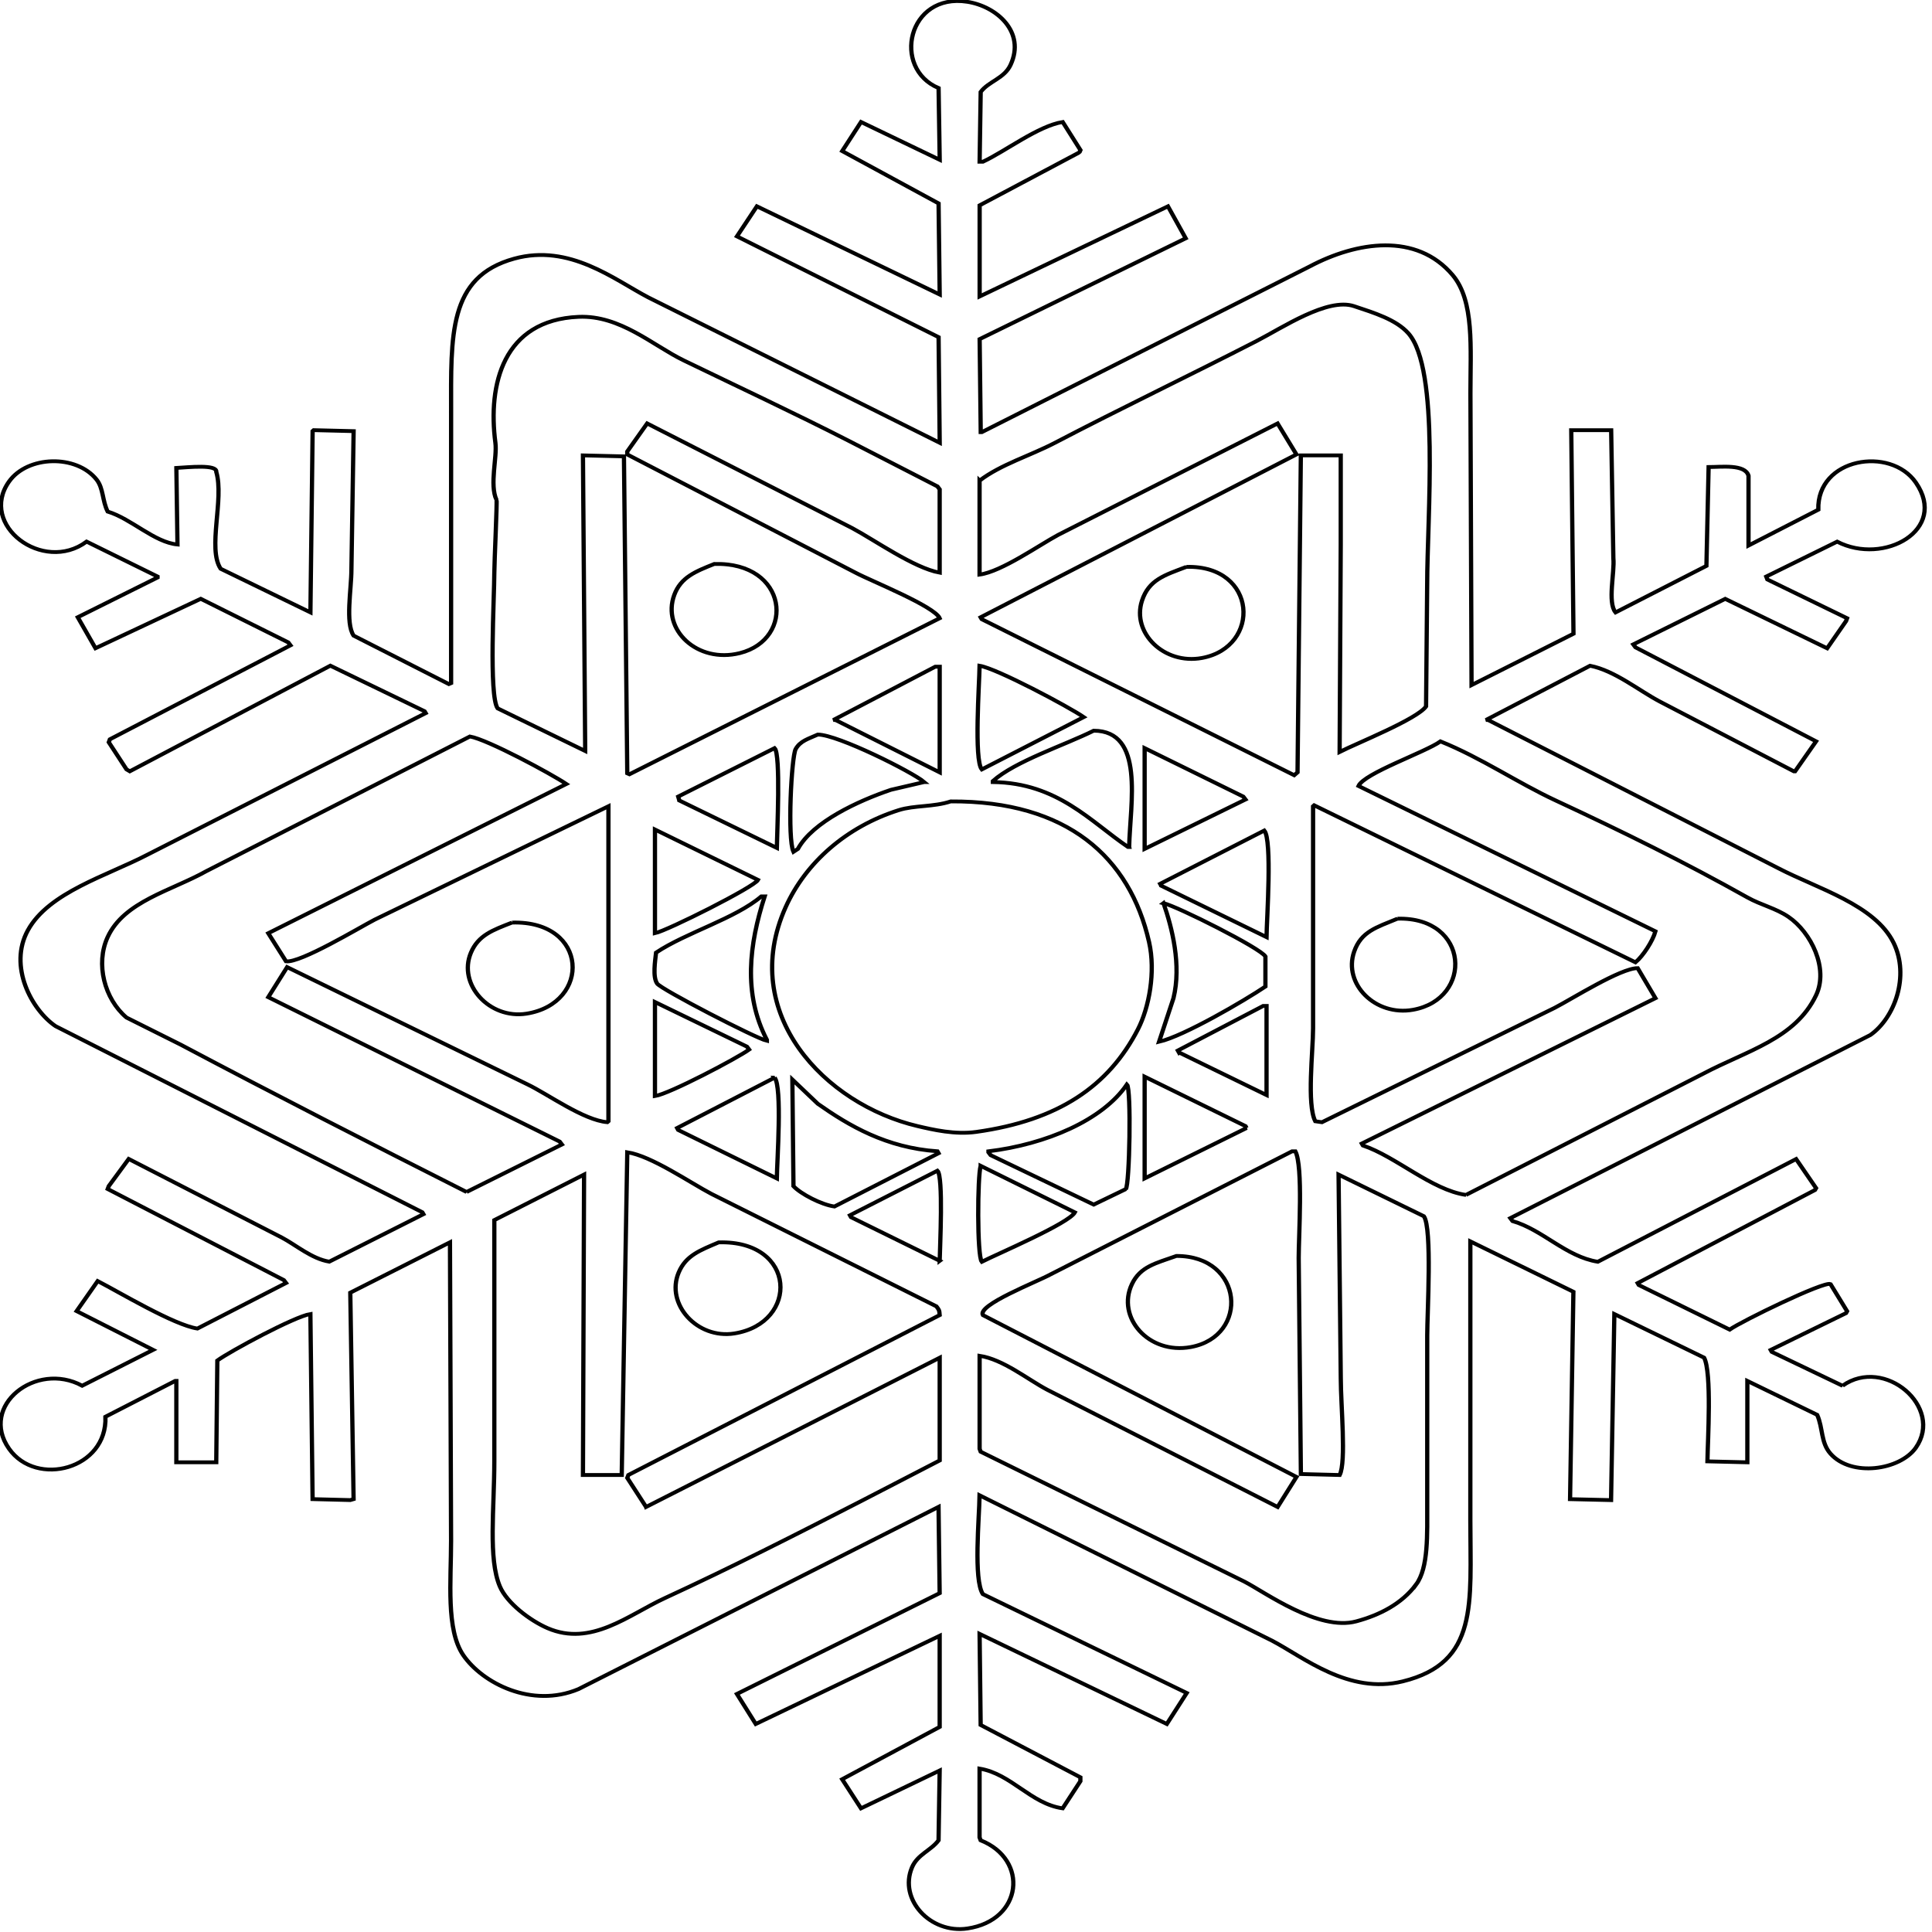 <?xml version="1.0" encoding="UTF-8" standalone="no"?>
<!-- Created with Inkscape (http://www.inkscape.org/) -->

<svg
   xmlns:dc="http://purl.org/dc/elements/1.1/"
   xmlns:cc="http://creativecommons.org/ns#"
   xmlns:rdf="http://www.w3.org/1999/02/22-rdf-syntax-ns#"
   xmlns:svg="http://www.w3.org/2000/svg"
   xmlns="http://www.w3.org/2000/svg"
   xmlns:sodipodi="http://sodipodi.sourceforge.net/DTD/sodipodi-0.dtd"
   xmlns:inkscape="http://www.inkscape.org/namespaces/inkscape"
   width="48"
   height="48"
   id="svg4160"
   version="1.1"
   inkscape:version="0.48.2 r9819"
   sodipodi:docname="Snowflake-10.svg">
  <defs
     id="defs4162" />
  <sodipodi:namedview
     id="base"
     pagecolor="#ffffff"
     bordercolor="#666666"
     borderopacity="1.0"
     inkscape:pageopacity="0.0"
     inkscape:pageshadow="2"
     inkscape:zoom="11.2"
     inkscape:cx="6.8482146"
     inkscape:cy="15.458561"
     inkscape:document-units="px"
     inkscape:current-layer="g198"
     showgrid="false"
     fit-margin-top="0"
     fit-margin-left="0"
     fit-margin-right="0"
     fit-margin-bottom="0"
     inkscape:window-width="1585"
     inkscape:window-height="1092"
     inkscape:window-x="2"
     inkscape:window-y="2"
     inkscape:window-maximized="0" />
  <g
     inkscape:label="Layer 1"
     inkscape:groupmode="layer"
     id="layer1"
     transform="translate(-91.528,-104.274)">
    <g
       id="g198"
       style="fill:none;stroke:#000000;stroke-width:0.289;stroke-miterlimit:4;stroke-opacity:1;stroke-dasharray:none"
       transform="matrix(0.292,0,0,0.263,21.764,20.046)">
      <g
         id="g10853"
         style="stroke-width:0.361;stroke-miterlimit:4;stroke-dasharray:none">
        <path
           style="fill:none;stroke:#000000;stroke-width:0.361;stroke-opacity:1;stroke-miterlimit:4;stroke-dasharray:none"
           inkscape:connector-curvature="0"
           id="path216"
           d="m 299.691,373.536 c 6.298,-0.207 6.928,7.1 2.173,8.42 -3.624,1.007 -6.659,-2.229 -5.577,-5.492 0.556,-1.678 1.811,-2.223 3.403,-2.928 z"
           clip-rule="evenodd" />
        <path
           style="fill:none;stroke:#000000;stroke-width:0.361;stroke-opacity:1;stroke-miterlimit:4;stroke-dasharray:none"
           inkscape:connector-curvature="0"
           id="path218"
           d="m 339.862,373.81 c 6.06,-0.177 6.391,7.569 1.324,8.606 -3.222,0.659 -5.992,-2.371 -5.105,-5.403 0.584,-1.99 1.917,-2.417 3.781,-3.203 z"
           clip-rule="evenodd" />
        <path
           style="fill:none;stroke:#000000;stroke-width:0.361;stroke-opacity:1;stroke-miterlimit:4;stroke-dasharray:none"
           inkscape:connector-curvature="0"
           id="path220"
           d="m 357.824,407.043 c 6.143,-0.186 6.468,7.581 1.323,8.606 -3.185,0.637 -5.968,-2.417 -5.012,-5.492 0.598,-1.917 1.918,-2.298 3.689,-3.114 z"
           clip-rule="evenodd" />
        <path
           style="fill:none;stroke:#000000;stroke-width:0.361;stroke-opacity:1;stroke-miterlimit:4;stroke-dasharray:none"
           inkscape:connector-curvature="0"
           id="path222"
           d="m 282.486,407.411 c 6.543,-0.211 6.749,7.637 1.228,8.605 -3.143,0.552 -5.869,-2.761 -4.725,-5.767 0.627,-1.647 1.861,-2.131 3.498,-2.838 z"
           clip-rule="evenodd" />
        <path
           style="fill:none;stroke:#000000;stroke-width:0.361;stroke-opacity:1;stroke-miterlimit:4;stroke-dasharray:none"
           inkscape:connector-curvature="0"
           id="path224"
           d="m 395.699,451.172 c -2.011,-1.068 -4.019,-2.136 -6.03,-3.206 -0.032,-0.06 -0.065,-0.122 -0.094,-0.181 2.134,-1.159 4.272,-2.319 6.41,-3.479 0.029,-0.06 0.061,-0.123 0.091,-0.183 -0.472,-0.854 -0.942,-1.708 -1.412,-2.563 -0.567,-0.283 -7.557,3.505 -8.578,4.302 -2.575,-1.405 -5.155,-2.808 -7.731,-4.211 -0.033,-0.062 -0.062,-0.123 -0.095,-0.184 5.03,-2.928 10.056,-5.859 15.082,-8.789 0.032,-0.06 0.064,-0.121 0.095,-0.181 -0.566,-0.916 -1.133,-1.831 -1.698,-2.747 -5.622,3.234 -11.247,6.47 -16.872,9.704 -2.728,-0.489 -4.689,-3.027 -7.257,-3.845 -0.065,-0.09 -0.127,-0.184 -0.188,-0.275 10.209,-5.766 20.424,-11.536 30.636,-17.303 2.082,-1.623 3.352,-5.584 1.98,-8.698 -1.583,-3.598 -6.463,-5.123 -9.803,-7.051 -8.232,-4.669 -16.468,-9.337 -24.7,-14.008 -0.062,0 -0.125,0 -0.187,0 2.953,-1.71 5.906,-3.417 8.861,-5.125 2.116,0.467 4.169,2.358 5.94,3.387 3.801,2.196 7.602,4.395 11.407,6.592 0.028,0 0.062,0 0.091,0 0.596,-0.948 1.195,-1.892 1.791,-2.838 -5.122,-2.96 -10.244,-5.921 -15.366,-8.879 -0.064,-0.093 -0.126,-0.184 -0.188,-0.278 2.61,-1.434 5.216,-2.868 7.825,-4.302 2.888,1.557 5.783,3.113 8.671,4.67 0.534,-0.855 1.068,-1.712 1.605,-2.565 0.029,-0.089 0.061,-0.18 0.092,-0.274 -2.263,-1.22 -4.523,-2.443 -6.785,-3.663 -0.033,-0.089 -0.064,-0.181 -0.095,-0.274 2.012,-1.1 4.022,-2.197 6.034,-3.298 3.98,2.275 9.474,-1.115 6.694,-5.583 -2.156,-3.463 -8.419,-2.345 -8.297,2.564 -1.979,1.129 -3.96,2.259 -5.938,3.387 0,-2.197 0,-4.396 0,-6.593 -0.282,-1.123 -2.33,-0.822 -3.395,-0.823 -0.062,3.112 -0.125,6.226 -0.187,9.338 -2.575,1.464 -5.153,2.928 -7.731,4.395 -0.703,-0.949 -0.066,-3.758 -0.187,-5.127 -0.062,-4.029 -0.126,-8.057 -0.187,-12.086 -1.134,0 -2.263,0 -3.395,0 0.064,6.408 0.125,12.822 0.189,19.228 -2.892,1.617 -5.784,3.233 -8.673,4.851 -0.033,-9.184 -0.062,-18.372 -0.095,-27.557 0,-4.285 0.343,-8.729 -1.509,-11.169 -3.083,-4.062 -8.175,-3.169 -12.16,-0.825 -9.299,5.219 -18.602,10.437 -27.903,15.655 -0.03,0 -0.061,0 -0.094,0 -0.03,-2.928 -0.06,-5.859 -0.092,-8.787 5.844,-3.172 11.687,-6.35 17.532,-9.524 -0.502,-1.005 -1.004,-2.013 -1.509,-3.021 -5.341,2.838 -10.683,5.677 -16.023,8.515 0,-2.868 0,-5.739 0,-8.608 2.795,-1.647 5.593,-3.296 8.388,-4.944 0.189,-0.164 0.071,0.002 0.187,-0.277 -0.503,-0.884 -1.004,-1.77 -1.508,-2.653 -2.082,0.372 -4.891,2.774 -6.788,3.754 -0.094,0 -0.188,0 -0.281,0 0.032,-2.198 0.061,-4.395 0.091,-6.592 0.692,-1.022 2.005,-1.262 2.545,-2.564 1.29,-3.097 -1.178,-5.519 -3.676,-5.951 -5.08,-0.878 -6.455,6.288 -2.451,8.15 0.032,2.258 0.065,4.517 0.095,6.774 -2.231,-1.191 -4.462,-2.381 -6.694,-3.571 -0.534,0.916 -1.067,1.831 -1.602,2.747 2.732,1.649 5.469,3.298 8.2,4.944 0.032,2.871 0.065,5.738 0.095,8.606 -5.185,-2.776 -10.37,-5.555 -15.554,-8.331 -0.566,0.947 -1.131,1.892 -1.696,2.838 5.718,3.172 11.438,6.35 17.156,9.522 0.032,3.327 0.065,6.655 0.095,9.978 -8.263,-4.576 -16.53,-9.156 -24.793,-13.732 -2.896,-1.68 -6.7,-5.099 -11.406,-3.663 -5.654,1.726 -5.374,7.278 -5.374,14.559 0,8.513 0,17.029 0,25.541 -0.062,0.031 -0.125,0.063 -0.188,0.091 -2.701,-1.526 -5.405,-3.053 -8.106,-4.577 -0.721,-1.201 -0.188,-4.408 -0.188,-6.228 0.062,-4.362 0.126,-8.725 0.188,-13.09 -1.131,-0.03 -2.263,-0.062 -3.394,-0.093 -0.03,0.031 -0.062,0.063 -0.094,0.093 -0.061,5.707 -0.126,11.413 -0.188,17.12 -2.544,-1.374 -5.091,-2.747 -7.636,-4.12 -1.144,-1.908 0.314,-6.578 -0.375,-9.156 0.069,-0.728 -2.349,-0.432 -3.395,-0.367 0.032,2.412 0.064,4.824 0.094,7.232 -1.968,-0.205 -3.929,-2.436 -5.938,-3.112 -0.463,-1.021 -0.356,-2.201 -0.943,-3.019 -1.721,-2.402 -5.869,-2.281 -7.448,0.183 -2.626,4.095 2.889,8.732 6.599,5.675 2.012,1.101 4.024,2.199 6.034,3.298 0,0.028 0,0.06 0,0.091 -2.263,1.25 -4.524,2.501 -6.787,3.754 0.503,0.976 1.005,1.953 1.508,2.929 2.986,-1.557 5.971,-3.113 8.958,-4.67 2.481,1.371 4.963,2.747 7.445,4.12 0.062,0.09 0.126,0.181 0.188,0.275 -5.122,2.958 -10.244,5.919 -15.367,8.879 -0.03,0.091 -0.061,0.184 -0.092,0.277 0.501,0.853 1.004,1.707 1.508,2.563 0.095,0.062 0.188,0.121 0.281,0.183 5.688,-3.327 11.377,-6.655 17.063,-9.979 2.669,1.432 5.344,2.868 8.013,4.302 0.03,0.063 0.062,0.122 0.095,0.181 -7.888,4.455 -15.776,8.914 -23.663,13.367 -3.447,1.997 -8.397,3.548 -10.179,7.142 -1.683,3.392 0.311,7.521 2.355,9.062 10.401,5.86 20.803,11.721 31.203,17.579 0.032,0.06 0.065,0.122 0.095,0.181 -2.671,1.496 -5.341,2.991 -8.013,4.487 -1.497,-0.274 -2.853,-1.592 -4.054,-2.289 -4.335,-2.471 -8.672,-4.944 -13.008,-7.415 -0.564,0.852 -1.133,1.708 -1.696,2.563 -0.032,0.093 -0.065,0.183 -0.095,0.275 4.996,2.869 9.991,5.736 14.987,8.606 0.065,0.091 0.127,0.183 0.189,0.274 -2.513,1.434 -5.029,2.869 -7.541,4.304 -1.992,-0.33 -6.618,-3.417 -8.485,-4.487 -0.597,0.947 -1.195,1.892 -1.791,2.838 2.167,1.221 4.337,2.443 6.505,3.663 -2.012,1.129 -4.025,2.258 -6.034,3.387 -3.934,-2.365 -8.789,1.901 -6.224,5.95 2.335,3.687 8.372,1.922 8.203,-3.019 1.978,-1.129 3.96,-2.259 5.938,-3.387 0.034,0 0.065,0 0.095,0 0,2.561 0,5.125 0,7.689 1.13,0 2.263,0 3.395,0 0.03,-3.206 0.061,-6.409 0.093,-9.612 1.065,-0.868 6.597,-4.177 7.918,-4.396 0.062,5.829 0.127,11.658 0.188,17.487 1.069,0.031 2.137,0.06 3.206,0.09 0.094,-0.03 0.188,-0.059 0.282,-0.09 -0.093,-6.5 -0.188,-13.002 -0.282,-19.501 2.827,-1.586 5.655,-3.174 8.482,-4.76 0.032,9.398 0.064,18.8 0.094,28.198 0,3.781 -0.442,8.406 1.037,10.804 1.63,2.638 5.828,5.051 9.804,3.206 10.21,-5.736 20.425,-11.476 30.635,-17.213 0.032,2.716 0.065,5.433 0.095,8.15 -5.748,3.174 -11.5,6.349 -17.25,9.522 0.534,0.946 1.068,1.891 1.602,2.837 5.216,-2.776 10.434,-5.552 15.649,-8.331 0,2.869 0,5.736 0,8.608 -2.765,1.647 -5.53,3.295 -8.296,4.944 0.535,0.915 1.068,1.831 1.602,2.748 2.231,-1.19 4.462,-2.381 6.694,-3.572 -0.03,2.197 -0.062,4.397 -0.095,6.592 -0.637,0.963 -1.794,1.327 -2.261,2.564 -1.147,3.035 1.571,6.282 4.712,5.767 4.713,-0.768 5.259,-6.508 1.131,-8.331 -0.03,-0.09 -0.06,-0.184 -0.092,-0.274 0,-2.168 0,-4.334 0,-6.502 2.694,0.493 4.365,3.328 7.069,3.755 0.503,-0.855 1.004,-1.71 1.508,-2.564 0,-0.123 0,-0.244 0,-0.368 -2.827,-1.647 -5.655,-3.295 -8.484,-4.943 -0.03,-2.869 -0.06,-5.738 -0.091,-8.606 5.311,2.838 10.619,5.677 15.93,8.513 0.564,-0.975 1.13,-1.953 1.694,-2.929 -5.78,-3.112 -11.563,-6.225 -17.345,-9.34 -0.811,-1.354 -0.308,-7.216 -0.281,-9.335 8.292,4.576 16.59,9.156 24.884,13.733 2.687,1.562 6.516,5.106 11.124,3.845 6.464,-1.77 5.749,-7.326 5.749,-15.199 0,-8.787 0,-17.577 0,-26.366 2.922,1.586 5.846,3.175 8.768,4.761 -0.095,6.529 -0.189,13.063 -0.283,19.591 1.162,0.031 2.325,0.06 3.488,0.09 0.091,-5.859 0.187,-11.718 0.28,-17.577 2.546,1.374 5.094,2.748 7.636,4.12 0.664,1.413 0.313,7.756 0.283,9.796 1.134,0.03 2.265,0.062 3.397,0.091 0,-2.564 0,-5.128 0,-7.689 1.98,1.068 3.96,2.136 5.94,3.203 0.501,1.241 0.301,2.623 1.13,3.664 1.783,2.249 5.912,1.566 7.26,-0.548 2.423,-3.828 -2.658,-8.677 -6.23,-5.865 z M 322.266,365.662 c 1.796,-1.527 4.316,-2.357 6.41,-3.574 5.638,-3.268 11.419,-6.34 17.154,-9.611 2.207,-1.26 6.042,-4.129 8.294,-3.296 1.724,0.638 3.578,1.264 4.621,2.561 2.7,3.369 1.603,17.299 1.603,23.804 -0.032,3.817 -0.062,7.631 -0.094,11.444 -0.733,1.185 -5.874,3.471 -7.354,4.302 0.032,-6.53 0.062,-13.063 0.094,-19.593 0,-2.806 0,-5.614 0,-8.422 -1.131,0 -2.263,0 -3.394,0 -0.094,9.979 -0.187,19.962 -0.282,29.941 -0.094,0.09 -0.188,0.181 -0.283,0.273 -8.861,-4.912 -17.723,-9.826 -26.584,-14.738 -0.03,-0.063 -0.061,-0.123 -0.094,-0.183 8.955,-5.128 17.912,-10.257 26.867,-15.382 -0.535,-0.975 -1.069,-1.953 -1.603,-2.928 -6.222,3.507 -12.445,7.018 -18.666,10.526 -1.611,0.958 -4.824,3.477 -6.691,3.754 10e-4,-2.96 10e-4,-5.918 10e-4,-8.879 z m 15.647,39.915 c 1.176,0.302 8.28,4.261 8.672,5.036 0,0.946 0,1.892 0,2.84 -1.762,1.316 -6.919,4.673 -9.049,5.219 0.409,-1.374 0.817,-2.749 1.227,-4.122 0.689,-3.133 -0.118,-6.646 -0.849,-8.974 z m 1.319,14.101 c -0.029,-0.06 -0.062,-0.121 -0.094,-0.181 2.419,-1.405 4.841,-2.808 7.258,-4.213 0.095,0 0.188,0 0.285,0 0,2.808 0,5.617 0,8.422 -2.484,-1.342 -4.966,-2.686 -7.449,-4.028 z m 5.749,7.14 c -2.888,1.589 -5.78,3.175 -8.672,4.761 0,-3.205 0,-6.407 0,-9.612 2.86,1.557 5.72,3.112 8.58,4.67 0.029,0.063 0.061,0.122 0.091,0.181 z m -7.257,-22.887 c -0.032,-0.062 -0.065,-0.125 -0.094,-0.181 2.953,-1.678 5.906,-3.358 8.861,-5.035 0.681,0.927 0.21,8.309 0.188,10.069 -2.986,-1.617 -5.972,-3.233 -8.955,-4.852 z m -1.415,-3.479 c 0,-3.172 0,-6.349 0,-9.521 2.797,1.524 5.593,3.051 8.391,4.577 0.062,0.093 0.126,0.183 0.189,0.275 -2.86,1.557 -5.72,3.112 -8.58,4.669 z m -1.318,-0.181 c -0.032,0 -0.064,0 -0.095,0 -3.18,-2.386 -5.997,-6.057 -11.498,-6.134 0,-0.031 0,-0.062 0,-0.094 1.886,-1.874 6.095,-3.385 8.577,-4.759 4.366,0.015 3.102,6.847 3.016,10.986 z M 322.266,383.148 c 1.462,0.259 7.602,3.888 8.86,4.852 -2.891,1.648 -5.781,3.295 -8.673,4.944 -0.669,-0.91 -0.21,-8.073 -0.187,-9.796 z m -41.103,-15.656 c -0.608,-1.463 0.069,-4.05 -0.094,-5.403 -0.658,-5.518 0.664,-11.591 7.071,-11.9 3.545,-0.173 6.318,2.7 8.954,4.118 4.567,2.458 9.522,5.029 14.046,7.6 2.514,1.433 5.027,2.869 7.541,4.302 0.064,0.091 0.126,0.181 0.188,0.275 0,2.626 0,5.25 0,7.873 -2.183,-0.441 -5.531,-3.077 -7.446,-4.212 -5.812,-3.295 -11.629,-6.591 -17.442,-9.885 -0.564,0.884 -1.13,1.769 -1.694,2.654 0,0.091 0,0.181 0,0.274 6.47,3.722 12.946,7.445 19.42,11.169 1.335,0.79 6.721,3.172 7.163,4.303 -8.796,4.912 -17.595,9.827 -26.394,14.74 -0.062,-0.032 -0.127,-0.062 -0.187,-0.091 -0.095,-9.979 -0.188,-19.96 -0.283,-29.938 -1.163,-0.031 -2.325,-0.06 -3.488,-0.093 0.062,9.153 0.126,18.313 0.188,27.466 0,0.153 0,0.307 0,0.457 -2.483,-1.339 -4.965,-2.684 -7.448,-4.027 -0.756,-1.205 -0.283,-10.494 -0.281,-12.818 0,-0.946 0.248,-6.72 0.187,-6.865 z m 28.848,20.783 c -0.065,0 -0.125,0 -0.189,0 2.891,-1.678 5.781,-3.358 8.673,-5.036 0.127,0 0.252,0 0.376,0 0,3.327 0,6.656 0,9.983 -2.953,-1.649 -5.907,-3.298 -8.86,-4.946 z m 7.541,5.861 c -0.942,0.242 -1.885,0.488 -2.828,0.732 -2.812,1.055 -6.657,3.035 -7.918,5.583 -0.127,0.091 -0.252,0.184 -0.376,0.275 -0.53,-1.253 -0.175,-8.978 0.187,-9.705 0.39,-0.778 1.089,-0.97 1.885,-1.371 1.712,0.006 8.068,3.553 9.051,4.486 z m -12.726,27.924 c 0.655,0.89 0.208,7.835 0.188,9.52 -2.797,-1.526 -5.593,-3.053 -8.392,-4.577 -0.03,-0.062 -0.06,-0.122 -0.091,-0.184 2.765,-1.587 5.532,-3.172 8.296,-4.759 z m -10.181,1.738 c 0,-2.96 0,-5.921 0,-8.882 2.608,1.405 5.216,2.808 7.824,4.212 0.062,0.093 0.126,0.183 0.189,0.278 -1.016,0.817 -6.792,4.191 -8.013,4.392 z m 9.521,-5.218 c -0.964,-0.244 -8.987,-4.857 -9.332,-5.402 -0.398,-0.631 -0.172,-2.147 -0.095,-2.929 2.559,-1.895 6.724,-3.209 8.955,-5.31 0.094,0 0.189,0 0.285,0 -1.308,4.507 -1.853,9.183 0.187,13.55 0,0.03 0,0.06 0,0.091 z m -9.521,-10.164 c 0,-3.265 0,-6.53 0,-9.796 2.921,1.587 5.845,3.175 8.766,4.761 -0.308,0.664 -7.687,4.776 -8.766,5.035 z m 2.072,-12.54 c -0.03,-0.123 -0.062,-0.246 -0.095,-0.368 2.736,-1.526 5.47,-3.053 8.204,-4.577 0.534,0.59 0.208,7.981 0.188,9.428 -2.764,-1.494 -5.532,-2.99 -8.297,-4.483 z m -18.099,36.987 c -8.161,-4.58 -16.296,-9.196 -24.32,-13.916 -1.539,-0.854 -3.08,-1.708 -4.619,-2.564 -1.874,-1.759 -2.65,-5.067 -1.602,-7.599 1.398,-3.375 5.404,-4.372 8.388,-6.225 7.48,-4.241 14.958,-8.484 22.436,-12.727 1.505,0.291 6.914,3.524 8.203,4.487 -8.452,4.699 -16.908,9.399 -25.361,14.098 0.503,0.885 1.007,1.771 1.51,2.655 1.224,0.178 6.258,-3.198 7.542,-3.935 6.629,-3.571 13.262,-7.141 19.891,-10.713 0,9.92 0,19.837 0,29.754 -0.032,0.031 -0.064,0.063 -0.094,0.091 -2.017,-0.185 -5.081,-2.664 -6.788,-3.57 -6.819,-3.691 -13.638,-7.387 -20.456,-11.079 -0.533,0.946 -1.068,1.892 -1.604,2.838 8.264,4.548 16.53,9.094 24.794,13.642 0.064,0.091 0.125,0.181 0.188,0.275 -2.702,1.494 -5.405,2.992 -8.109,4.487 z m 15.272,29.753 c 8.326,-4.699 16.655,-9.399 24.981,-14.098 0,3.233 0,6.47 0,9.705 -2.231,1.28 -4.462,2.564 -6.694,3.844 -5.538,3.156 -11.003,6.247 -16.685,9.156 -3.099,1.586 -6.276,4.625 -9.991,2.839 -1.505,-0.726 -3.456,-2.375 -4.052,-3.938 -1.003,-2.619 -0.473,-7.335 -0.472,-11.81 0,-7.597 0,-15.198 0,-22.796 2.544,-1.436 5.09,-2.87 7.636,-4.302 -0.032,9.457 -0.062,18.92 -0.095,28.38 1.098,0 2.198,0 3.299,0 0.158,-10.162 0.315,-20.327 0.473,-30.488 2.059,0.348 5.371,2.895 7.163,3.935 6.38,3.542 12.76,7.081 19.136,10.621 0.188,0.289 0.257,0.314 0.283,0.826 -8.828,5.035 -17.66,10.072 -26.489,15.106 -0.032,0.09 -0.062,0.18 -0.093,0.274 0.533,0.917 1.067,1.829 1.6,2.745 z m 12.445,-40.375 c 0.722,0.764 1.444,1.524 2.167,2.29 2.647,2.064 5.818,4.154 10.181,4.487 0.032,0.058 0.064,0.121 0.094,0.181 -2.953,1.679 -5.907,3.358 -8.86,5.034 -1.11,-0.168 -2.865,-1.184 -3.487,-1.922 -0.033,-3.354 -0.065,-6.713 -0.095,-10.07 z m 12.536,17.123 c -2.513,-1.374 -5.027,-2.748 -7.542,-4.12 -0.029,-0.06 -0.064,-0.121 -0.094,-0.181 2.483,-1.405 4.965,-2.808 7.446,-4.213 0.511,0.557 0.214,7.168 0.189,8.515 z m 3.112,-12.178 c -1.809,0.281 -3.679,-0.205 -4.997,-0.548 -7.861,-2.054 -15.292,-10.606 -11.219,-20.691 1.702,-4.206 5.183,-7.598 9.616,-9.156 1.333,-0.47 2.947,-0.285 4.43,-0.826 9.913,-0.063 15.235,5.285 16.871,13.276 0.581,2.829 -0.004,6.21 -0.941,8.242 -2.49,5.389 -6.783,8.62 -13.76,9.703 z m 12.724,5.402 c -0.911,0.489 -1.823,0.975 -2.732,1.464 -2.924,-1.555 -5.847,-3.112 -8.766,-4.667 -0.065,-0.09 -0.126,-0.183 -0.188,-0.275 0,-0.032 0,-0.06 0,-0.09 4.88,-0.659 9.705,-2.927 11.782,-6.318 0.381,0.41 0.224,9.495 -0.097,9.886 z m -12.349,-2.197 c 2.675,1.465 5.343,2.93 8.013,4.396 -0.493,1.037 -6.562,3.907 -7.918,4.669 -0.409,-0.552 -0.369,-8.098 -0.095,-9.064 z m 37.048,39.552 c -1.215,1.82 -3.102,2.886 -5.09,3.479 -3.215,0.957 -7.753,-2.745 -9.521,-3.756 -7.478,-4.088 -14.958,-8.177 -22.436,-12.268 -0.03,-0.091 -0.06,-0.181 -0.091,-0.275 0,-2.929 0,-5.859 0,-8.788 2.01,0.339 4.108,2.248 5.748,3.205 6.536,3.693 13.071,7.384 19.608,11.078 0.534,-0.946 1.068,-1.89 1.603,-2.839 -8.893,-5.096 -17.786,-10.191 -26.678,-15.287 -0.496,-0.959 4.614,-3.147 5.751,-3.846 6.85,-3.876 13.699,-7.751 20.551,-11.626 0.091,0 0.187,0 0.282,0 0.669,1.421 0.283,7.958 0.283,10.069 0.064,6.805 0.126,13.612 0.187,20.416 1.101,0.031 2.2,0.062 3.3,0.093 0.572,-1.246 0.094,-6.554 0.094,-9.154 -0.062,-6.409 -0.126,-12.819 -0.188,-19.226 2.419,1.31 4.841,2.622 7.258,3.935 0.714,1.132 0.285,9.127 0.285,11.262 0,5.277 0,10.559 0,15.839 -0.003,2.953 0.118,6.099 -0.946,7.692 z m 4.243,-36.804 c -2.905,-0.463 -5.968,-3.629 -8.767,-4.67 -0.03,-0.06 -0.062,-0.123 -0.094,-0.184 8.327,-4.577 16.655,-9.154 24.982,-13.732 -0.503,-0.947 -1.007,-1.891 -1.51,-2.837 -1.447,-0.01 -5.613,2.922 -7.07,3.753 -6.597,3.6 -13.197,7.202 -19.795,10.802 -0.188,-0.028 -0.379,-0.06 -0.566,-0.091 -0.736,-1.599 -0.188,-6.63 -0.188,-8.788 0,-6.988 0,-13.98 0,-20.967 0.03,-0.028 0.064,-0.059 0.095,-0.091 9.11,4.944 18.225,9.89 27.336,14.832 0.647,-0.6 1.469,-2.008 1.698,-2.929 -8.421,-4.576 -16.844,-9.156 -25.264,-13.732 0.491,-1.208 5.681,-3.185 6.975,-4.211 3.45,1.542 6.534,3.895 9.806,5.585 5.71,2.949 10.969,5.833 16.308,9.156 1.152,0.716 2.425,1.025 3.484,1.827 1.94,1.466 3.444,4.891 2.358,7.416 -1.769,4.127 -5.887,5.224 -9.614,7.418 -6.724,3.812 -13.451,7.626 -20.175,11.443 z"
           clip-rule="evenodd" />
        <path
           style="fill:none;stroke:#000000;stroke-width:0.361;stroke-opacity:1;stroke-miterlimit:4;stroke-dasharray:none"
           inkscape:connector-curvature="0"
           id="path226"
           d="m 300.068,437.622 c 6.667,-0.215 6.858,7.636 1.324,8.606 -3.138,0.551 -5.869,-2.764 -4.726,-5.767 0.616,-1.618 1.843,-2.1 3.402,-2.839 z"
           clip-rule="evenodd" />
        <path
           style="fill:none;stroke:#000000;stroke-width:0.361;stroke-opacity:1;stroke-miterlimit:4;stroke-dasharray:none"
           inkscape:connector-curvature="0"
           id="path228"
           d="m 339.013,438.904 c 5.746,-0.01 6.222,7.584 1.229,8.605 -3.597,0.736 -6.358,-2.808 -5.012,-5.95 0.714,-1.66 2.02,-1.961 3.783,-2.655 z"
           clip-rule="evenodd" />
      </g>
    </g>
  </g>
</svg>
